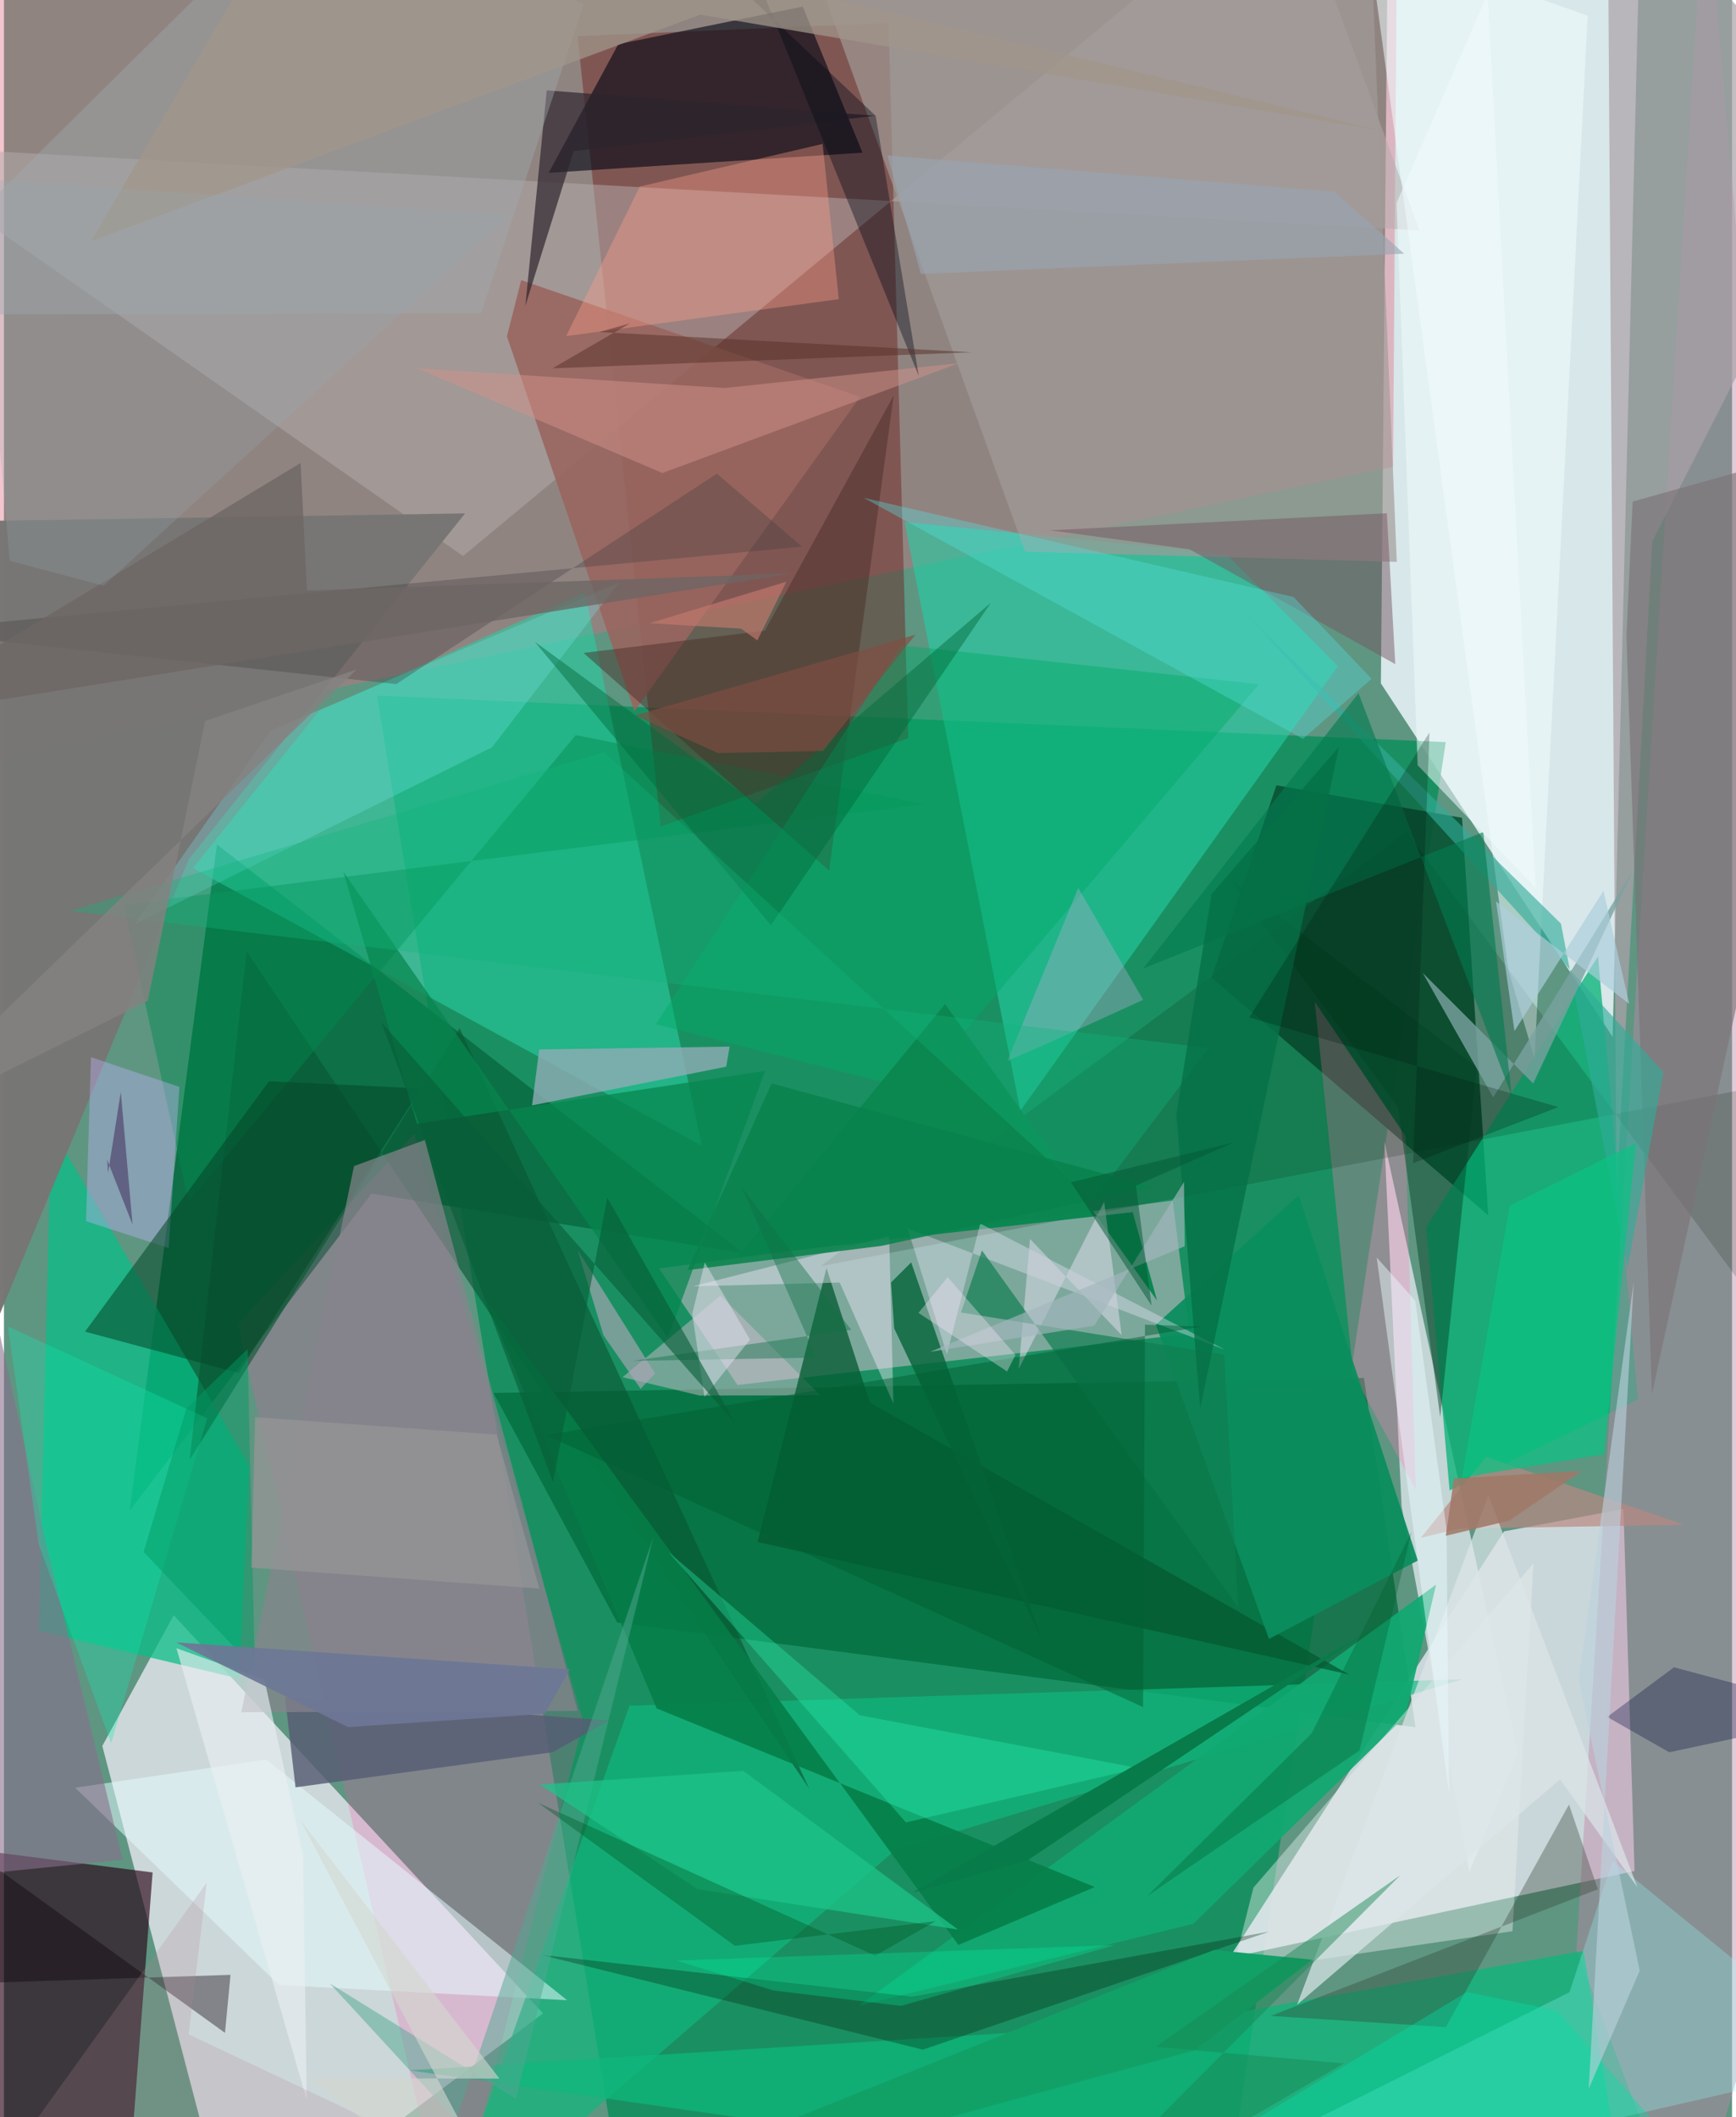<svg xmlns="http://www.w3.org/2000/svg" width="228" height="278" viewBox="0 0 836 1024"><path fill="#5e9682" d="M0 0h836v1024H0z"/><path fill="#f2f7ff" fill-opacity=".827" d="M666.121 330.534l112.12 171.014L792.125-62H669.722z"/><path fill="#008e56" fill-opacity=".725" d="M588.152 1086l-290.02-27.894L180.48 336.465l517.013 22.471z"/><path fill="#fbf2fd" fill-opacity=".702" d="M260.766 973.802L110.77 1086 47.58 844.46l34.535-63.225z"/><path fill="#d8dfe6" fill-opacity=".882" d="M788.833 904.943l-196.037 41.962 132.911-206.232 57.759-10.85z"/><path fill="#e06a80" fill-opacity=".384" d="M673.7-4.223l-1.702 230.07-678.2 141.803L-62-14.261z"/><path fill="#0b6f45" fill-opacity=".961" d="M60.822 730.66l42.188-322.246 254.616 197.674-179.787-28.77z"/><path fill="#bdb9c3" fill-opacity=".596" d="M316.942 613.505l37.925 56.362 218.642-24.742-8.106-64.491z"/><path fill="#6c1e1c" fill-opacity=".447" d="M277.495 17.482l40.216 382.288 119.76-42.717-9.5-345.945z"/><path fill="#0a5436" fill-opacity=".918" d="M718.073 587.823L705.368 395.55l-89.78-15.75-31.384 92.948z"/><path fill="#006b3b" fill-opacity=".725" d="M657.905 666.438l24.967 168.963-386.206-50.666-59.846-111.008z"/><path fill="#280215" fill-opacity=".639" d="M60.937 1048.843l-112.369-18.565 8.882-139.26L71.914 905.64z"/><path fill="#dfe7eb" fill-opacity=".78" d="M732.434 847.984l-23.512 57.313-32.786-176.651-8.34-176.573z"/><path fill="#09bd87" fill-opacity=".733" d="M118.69 708.958L22.823 545.325 16.872 788.78l96.933 23.166z"/><path fill="#03b276" fill-opacity=".749" d="M688.08 593.498l83.06-130.902 19.358 214.366-91.138 43.914z"/><path fill="#b3aaab" fill-opacity=".518" d="M-62 70.025l746.732 41.404L621.199-62 222.096 268.93z"/><path fill="#c086a9" fill-opacity=".435" d="M823.01-62L760.747 942.946 814.716 1086 898 800.904z"/><path fill="#000611" fill-opacity=".604" d="M297.22 21.362l-33.692 62.23 151.825-9.738-28.938-70.681z"/><path fill="#22cfa5" fill-opacity=".588" d="M491.689 537.257l-55.996-284.762 155.573 15.392 54.052 54.331z"/><path fill="#2acea2" fill-opacity=".584" d="M91.439 419.903L337.56 554.12l-56.53-267.597-128.55 57.304z"/><path fill="#0eb57a" fill-opacity=".765" d="M764.18 943.584l23.378 142.332-591.301-84.554 374.248-23.374z"/><path fill="#fe51ad" fill-opacity=".22" d="M280.26 832.948L215.603 1086l-102.54-445.617 85.422-91.997z"/><path fill="#aba2a8" fill-opacity=".718" d="M780.095 577.395l17.36-315.676L898 64.622 775.79-62z"/><path fill="#777674" fill-opacity=".984" d="M-62 252.787l59.876 383.097 91.584-220.32 133.622-167.257z"/><path fill="#11b87e" fill-opacity=".686" d="M431.294 894.71L209.67 1086l92.98-260.982 403.255-12.857z"/><path fill="#98665f" fill-opacity=".898" d="M305.013 344.008l-61.676-181.32 6.888-27.186 163.978 56.427z"/><path fill="#a19c98" fill-opacity=".682" d="M673.814 271.758L660.52-45.213 394.446-9.023l99.557 275.864z"/><path fill="#12a972" fill-opacity=".937" d="M692.808 766.423L413.546 970.108l161.878-39.663 102.582-100.498z"/><path fill="#cebccc" fill-opacity=".49" d="M394.95 674.851l-58.411.116-37.264-8.866 47.344-39.51z"/><path fill="#91adb7" fill-opacity=".788" d="M255.474 534.638l93.93-18.729 1.65-9.69-92.094 1.36z"/><path fill="#8fffff" fill-opacity=".275" d="M757.366 963.532L512.667 1086 898 997.611l-119.798-97.57z"/><path fill="#095733" fill-opacity=".624" d="M89.829 706.066l27.562-245.898 272.176 405.019L220.46 497.28z"/><path fill="#ff7db8" fill-opacity=".302" d="M678.04 549.501l4.95 170.896-30.187-55.553-18.677-180.312z"/><path fill="#045a32" fill-opacity=".757" d="M397.918 613.302l-33.314 132.503 286.217 64.121-231.917-131.525z"/><path fill="#ebf1f0" fill-opacity=".416" d="M739.912 756.184l-135.438 156.79-10.357 40.919 135.66-19.825z"/><path fill="#f0fdff" fill-opacity=".529" d="M659.895-30.37l67.854 499.305 12.69 43 25.718-504.32z"/><path fill="#001c01" fill-opacity=".165" d="M898 698.681l-39.24-175.015-463.663 88.75 283.42-210.121z"/><path fill="#e5fbff" fill-opacity=".529" d="M34.448 864.674l92.41-13.653 145.585 116.417-139.329-7.358z"/><path fill="#ffa089" fill-opacity=".373" d="M403.854 144.687l-131.89 17.891 35.604-72.338 88.49-20.632z"/><path fill="#575d73" fill-opacity=".824" d="M135.995 820.923l156.932 11.16-27.375 15.37-124.51 17.024z"/><path fill="#00884f" fill-opacity=".447" d="M445.107 388.987L57.88 437.545l31.414 143.726 187.331-225.713z"/><path fill="#492d25" fill-opacity=".463" d="M430.447 191.175L368.07 305.062l-87.681 10.735 118.803 105.28z"/><path fill="#07663b" fill-opacity=".824" d="M438.892 610.573l-9.756 9.72 1.54 22.21 71.58 151.05z"/><path fill="#c2b1f7" fill-opacity=".396" d="M39.691 590.643l2.394-79.313 42.804 14.364-5.223 77.933z"/><path fill="#7ceef5" fill-opacity=".263" d="M129 353.383l168.42-71.49-61.307 79.574-172.91 85.568z"/><path fill="#01aa67" fill-opacity=".447" d="M434.007 312.071L315.444 495.37l125.341 31.893L607.14 330.957z"/><path fill="#0b8e5e" fill-opacity=".945" d="M611.985 792.678l71.992-37.895-57.591-176.842-69.12 62.785z"/><path fill="#333f31" fill-opacity=".349" d="M757.122 872.752l-59.574 107.695-84.703-5.434 158.245-61.234z"/><path fill="#7b7375" fill-opacity=".631" d="M784.926 307.635l2.98-65.026L898 211.739 797.229 674.3z"/><path fill="#0b8751" fill-opacity=".996" d="M546.059 586.246l-191.115 21.597L455.29 485.636l102.552 143.411z"/><path fill="#044728" fill-opacity=".541" d="M113.465 664.062L39.24 644.05l88.963-121.112 73.47 3.558z"/><path fill="#2d242c" fill-opacity=".682" d="M421.364 55.997l-145.757 17.11-23.363 74.771L262.591 43.71z"/><path fill="#a0aaae" fill-opacity=".408" d="M154.29-62L-62 152.168l292.872-.703L280.45 1.933z"/><path fill="#fbecff" fill-opacity=".412" d="M430.291 678.762l-25.985-58.448-70.928 1.825 94.872-24.194z"/><path fill="#00220a" fill-opacity=".314" d="M439.126 965.725l-179.49-20.28 184.89 45.886 167.67-57.108z"/><path fill="#a5adcb" fill-opacity=".4" d="M485.45 513.078l20.14-8.767 45.48-20.728-31.36-54.132z"/><path fill="#433e3f" fill-opacity=".333" d="M344.86 229.106L189.735 330.89l-237.49-25.743L386.118 264.4z"/><path fill="#d2938c" fill-opacity=".49" d="M348.642 187.67l-148.588-9.495 118.473 50.615 143.362-53.12z"/><path fill="#b98881" fill-opacity=".698" d="M812.816 737.503L716.973 704.6l-31.57 39.221 18.49-4.5z"/><path fill="#0c0209" fill-opacity=".384" d="M109.603 955.161l-2.677 28.06L-62 861.376l59.396 97.455z"/><path fill="#31ab99" fill-opacity=".624" d="M601.808 297.859l151.404 148.858 32.25 166.69 17.336-94.804z"/><path fill="#020817" fill-opacity=".384" d="M421.707 56.012l20.843 125.836L343.501-62 327.96-32.483z"/><path fill="#765562" fill-opacity=".486" d="M669 248.236l-162.86 8.253 67.418 9.187 99.52 55.537z"/><path fill="#057d47" fill-opacity=".871" d="M232.68 627.889l229.07 312.835 65.984-28.033-211.967-86.377z"/><path fill="#dbe6e8" fill-opacity=".71" d="M718.15 723.252l72.045 189.486-37.408-52.13-127.218 109.017z"/><path fill="#8a6e8c" fill-opacity=".588" d="M20.352 746.346L-62 374.256V911.46l119.425-11.95z"/><path fill="#000b3e" fill-opacity=".318" d="M807.913 806.413l-32.326 24 30.018 17.095 86.911-18.514z"/><path fill="#54e0df" fill-opacity=".361" d="M661.635 328.295l-37.734-39.54-207.995-47.983 212.5 116.562z"/><path fill="#87848c" fill-opacity=".706" d="M203.609 551.371l-34.263 12.627-54.552 264.156 162.75-.653z"/><path fill="#06864f" fill-opacity=".737" d="M321.173 647.213L368.23 517.91l-168.452 25.655-35.57-121.883z"/><path fill="#034326" fill-opacity=".471" d="M592.076 424.012l82.353 111.46 20.4 149.944 17.718-169.203z"/><path fill="#ada7b6" fill-opacity=".643" d="M277.491 604.502l37.466 59.758-6.944 7.447-17.921-25.762z"/><path fill="#79a2a0" fill-opacity=".8" d="M788.145 420.881l-48.333 103.158-53.463-53.481 34.105 60.23z"/><path fill="#f5e8fe" fill-opacity=".353" d="M472.317 591.806L590.75 652.84l-153.585-58.679 19.007 60.905z"/><path fill="#11a167" d="M632.896 947.835l-56.843 43.816L229.456 1086l355.952-142.863z"/><path fill="#0cc183" fill-opacity=".71" d="M789.487 552.86l-61.007 30.302-23.172 131.443 68.69-11.183z"/><path fill="#eaeef2" fill-opacity=".624" d="M146.452 1015.555l-1.7-118.255-18.743-84.878-42.574-15.236z"/><path fill="#006a3c" fill-opacity=".463" d="M371.023 447.506l106.452-156.008-113.608 97.142-107.13-78.289z"/><path fill="#11e9af" fill-opacity=".31" d="M16.817 746.845L1.92 641.53l96.407 44.437-46.498 157.21z"/><path fill="#027b51" fill-opacity=".612" d="M655.296 335.27l-104.21 133.212 164.554-66.029 13.766 127.5z"/><path fill="#eff9fb" fill-opacity=".565" d="M741 429.465l-57.09-59.358-10.219-271.94L717.795-3.21z"/><path fill="#28eeaf" fill-opacity=".357" d="M548.976 855.203l-134.932-25.585-92.695-79.038 115.008 130.846z"/><path fill="#cbd1db" fill-opacity=".659" d="M496.368 599.24l-5.43 62.781 41.302-80.698 8.468 64.443z"/><path fill="#52a892" fill-opacity=".498" d="M247.716 1015.18l66.456-271.9-95.432 282.425-61.084-66.384z"/><path fill="#0f7e50" fill-opacity=".678" d="M462.955 634.812l10.16-30.03L597.11 777.358l-6.806-122.137z"/><path fill="#188854" fill-opacity=".467" d="M557.04 989.986l91.098 8.009L497.203 1086l178.36-179.05z"/><path fill="#1dc38a" fill-opacity=".741" d="M259.205 863.103l76.35 50.678 126.014 19.482-103.923-76.769z"/><path fill="#10b57a" fill-opacity=".337" d="M582.812 506.873l-55.89 73.99-236.675-217.064-258.34 76.811z"/><path fill="#00e0a5" fill-opacity=".376" d="M707.735 963.469l-194.279 117.054 327.258-6.077-89.488-102z"/><path fill="#583127" fill-opacity=".514" d="M287.974 160.572l180.263 9.816-202.84 7.747 37.491-21.74z"/><path fill="#067146" fill-opacity=".8" d="M567.195 538.886l11.506 142.103 67.193-319.901-61.727 71.37z"/><path fill="#0a824d" fill-opacity=".882" d="M424.502 602.586l-93.823 11.738 40.695-90.315 184.21 49.999z"/><path fill="#6c6664" fill-opacity=".776" d="M-62 348.044l442.75-70.706-234.18 8.307-3.061-61.685z"/><path fill="#005723" fill-opacity=".376" d="M450.808 929.157l-97.199 11.974-95.2-69.17 163.087 73.967z"/><path fill="#a1968a" fill-opacity=".741" d="M42.021 116.755L336.87 7.065l331.605 56.616L146.736-62z"/><path fill="#834d41" fill-opacity=".631" d="M305.278 346.051l135.699-39.076-44.754 56.231-50.808 1.045z"/><path fill="#0f7046" fill-opacity=".424" d="M409.915 643.19l-53.011-68.988 36.09 82.43-88.887 1.58z"/><path fill="#bad2dd" fill-opacity=".6" d="M766.638 1010.313l21.8-390.405-26.627 192.672 29.504 140.559z"/><path fill="#848281" fill-opacity=".824" d="M170.533 323.855l-73.244 24.886-27.72 135.39L-62 549.581z"/><path fill="#087b4a" d="M662.74 787.478L439.556 915.386l55.693-15.599 142.65-96.07z"/><path fill="#e9faff" fill-opacity=".471" d="M699.05 866.83l-34.947-258.603 18.657 20.884 15.112 110.413z"/><path fill="#e7e4f2" fill-opacity=".455" d="M332.977 635.475l6.046-24.859 21.902 37.305-22.041 27.642z"/><path fill="#adcfdb" fill-opacity=".678" d="M730.751 498.69l-8.93-62.737 64.45 49.598-12.493-54.66z"/><path fill="#019b64" fill-opacity=".471" d="M88.347 680.952l-20.808 69.675 53.837 56.481-3.535-154.553z"/><path fill="#01f1a6" fill-opacity=".282" d="M433.942 970.173l103.442-29.392-211.975 7.48 46.897 14.476z"/><path fill="#005f33" fill-opacity=".478" d="M262.148 694.11l317.214-52.47-27.369-.945-.919 184.969z"/><path fill="#6d7895" fill-opacity=".937" d="M261.651 828.885l-95.174 6.443-83.14-40.968 190.327 13.06z"/><path fill="#949495" fill-opacity=".769" d="M121.496 685.44l-1.773 72.767 139.265 10.135-20.665-74.472z"/><path fill="#b38495" fill-opacity=".22" d="M-27.99 1086l303.605-14.117-186.27-87.904 8.796-73.492z"/><path fill="#085e38" fill-opacity=".604" d="M353.792 688.438L182.535 494.404l83.088 222.427 26.251-137.509z"/><path fill="#97a9b4" fill-opacity=".243" d="M48.192 283.304l195.855-179.088-257.76-17.762L2.809 271.22z"/><path fill="#a3b6bc" fill-opacity=".647" d="M571.192 602.772l-123.255 51.09 79.548-12.688 43.416-69.548z"/><path fill="#005d2c" fill-opacity=".329" d="M655.786 846.601l25.142-105.767-48.25 97.498-79.78 78.871z"/><path fill="#99a4b1" fill-opacity=".608" d="M643.744 92.733l33.64 29.979-233.765 9.77-16.218-57.293z"/><path fill="#c47a6d" fill-opacity=".651" d="M312.316 301.418l66.181-20.041-14.037 28.35-7.845-5.684z"/><path fill="#4a3865" fill-opacity=".612" d="M62.207 592.254l-5.685-64.102-6.166 39.172-.433-6.382z"/><path fill="#a07968" fill-opacity=".871" d="M701.444 715.146l62.053-3.746-35.284 24.076-30.685 7.329z"/><path fill="#035935" fill-opacity=".502" d="M594.974 552.547l-78.773 19.279 38.992 59.7-7.58-58.093z"/><path fill="#d3d8cf" fill-opacity=".608" d="M239.72 1005.344l-91.832-.163L252.376 1086 143.207 880.098z"/><path fill="#00180f" fill-opacity=".251" d="M751.981 535.452L602.41 492.08l87.215-137.83-7.913 208.339z"/><path fill="#fee8fd" fill-opacity=".345" d="M442.409 635.005l42.875 28.321 4.053-7.975-32.788-37.644z"/></svg>